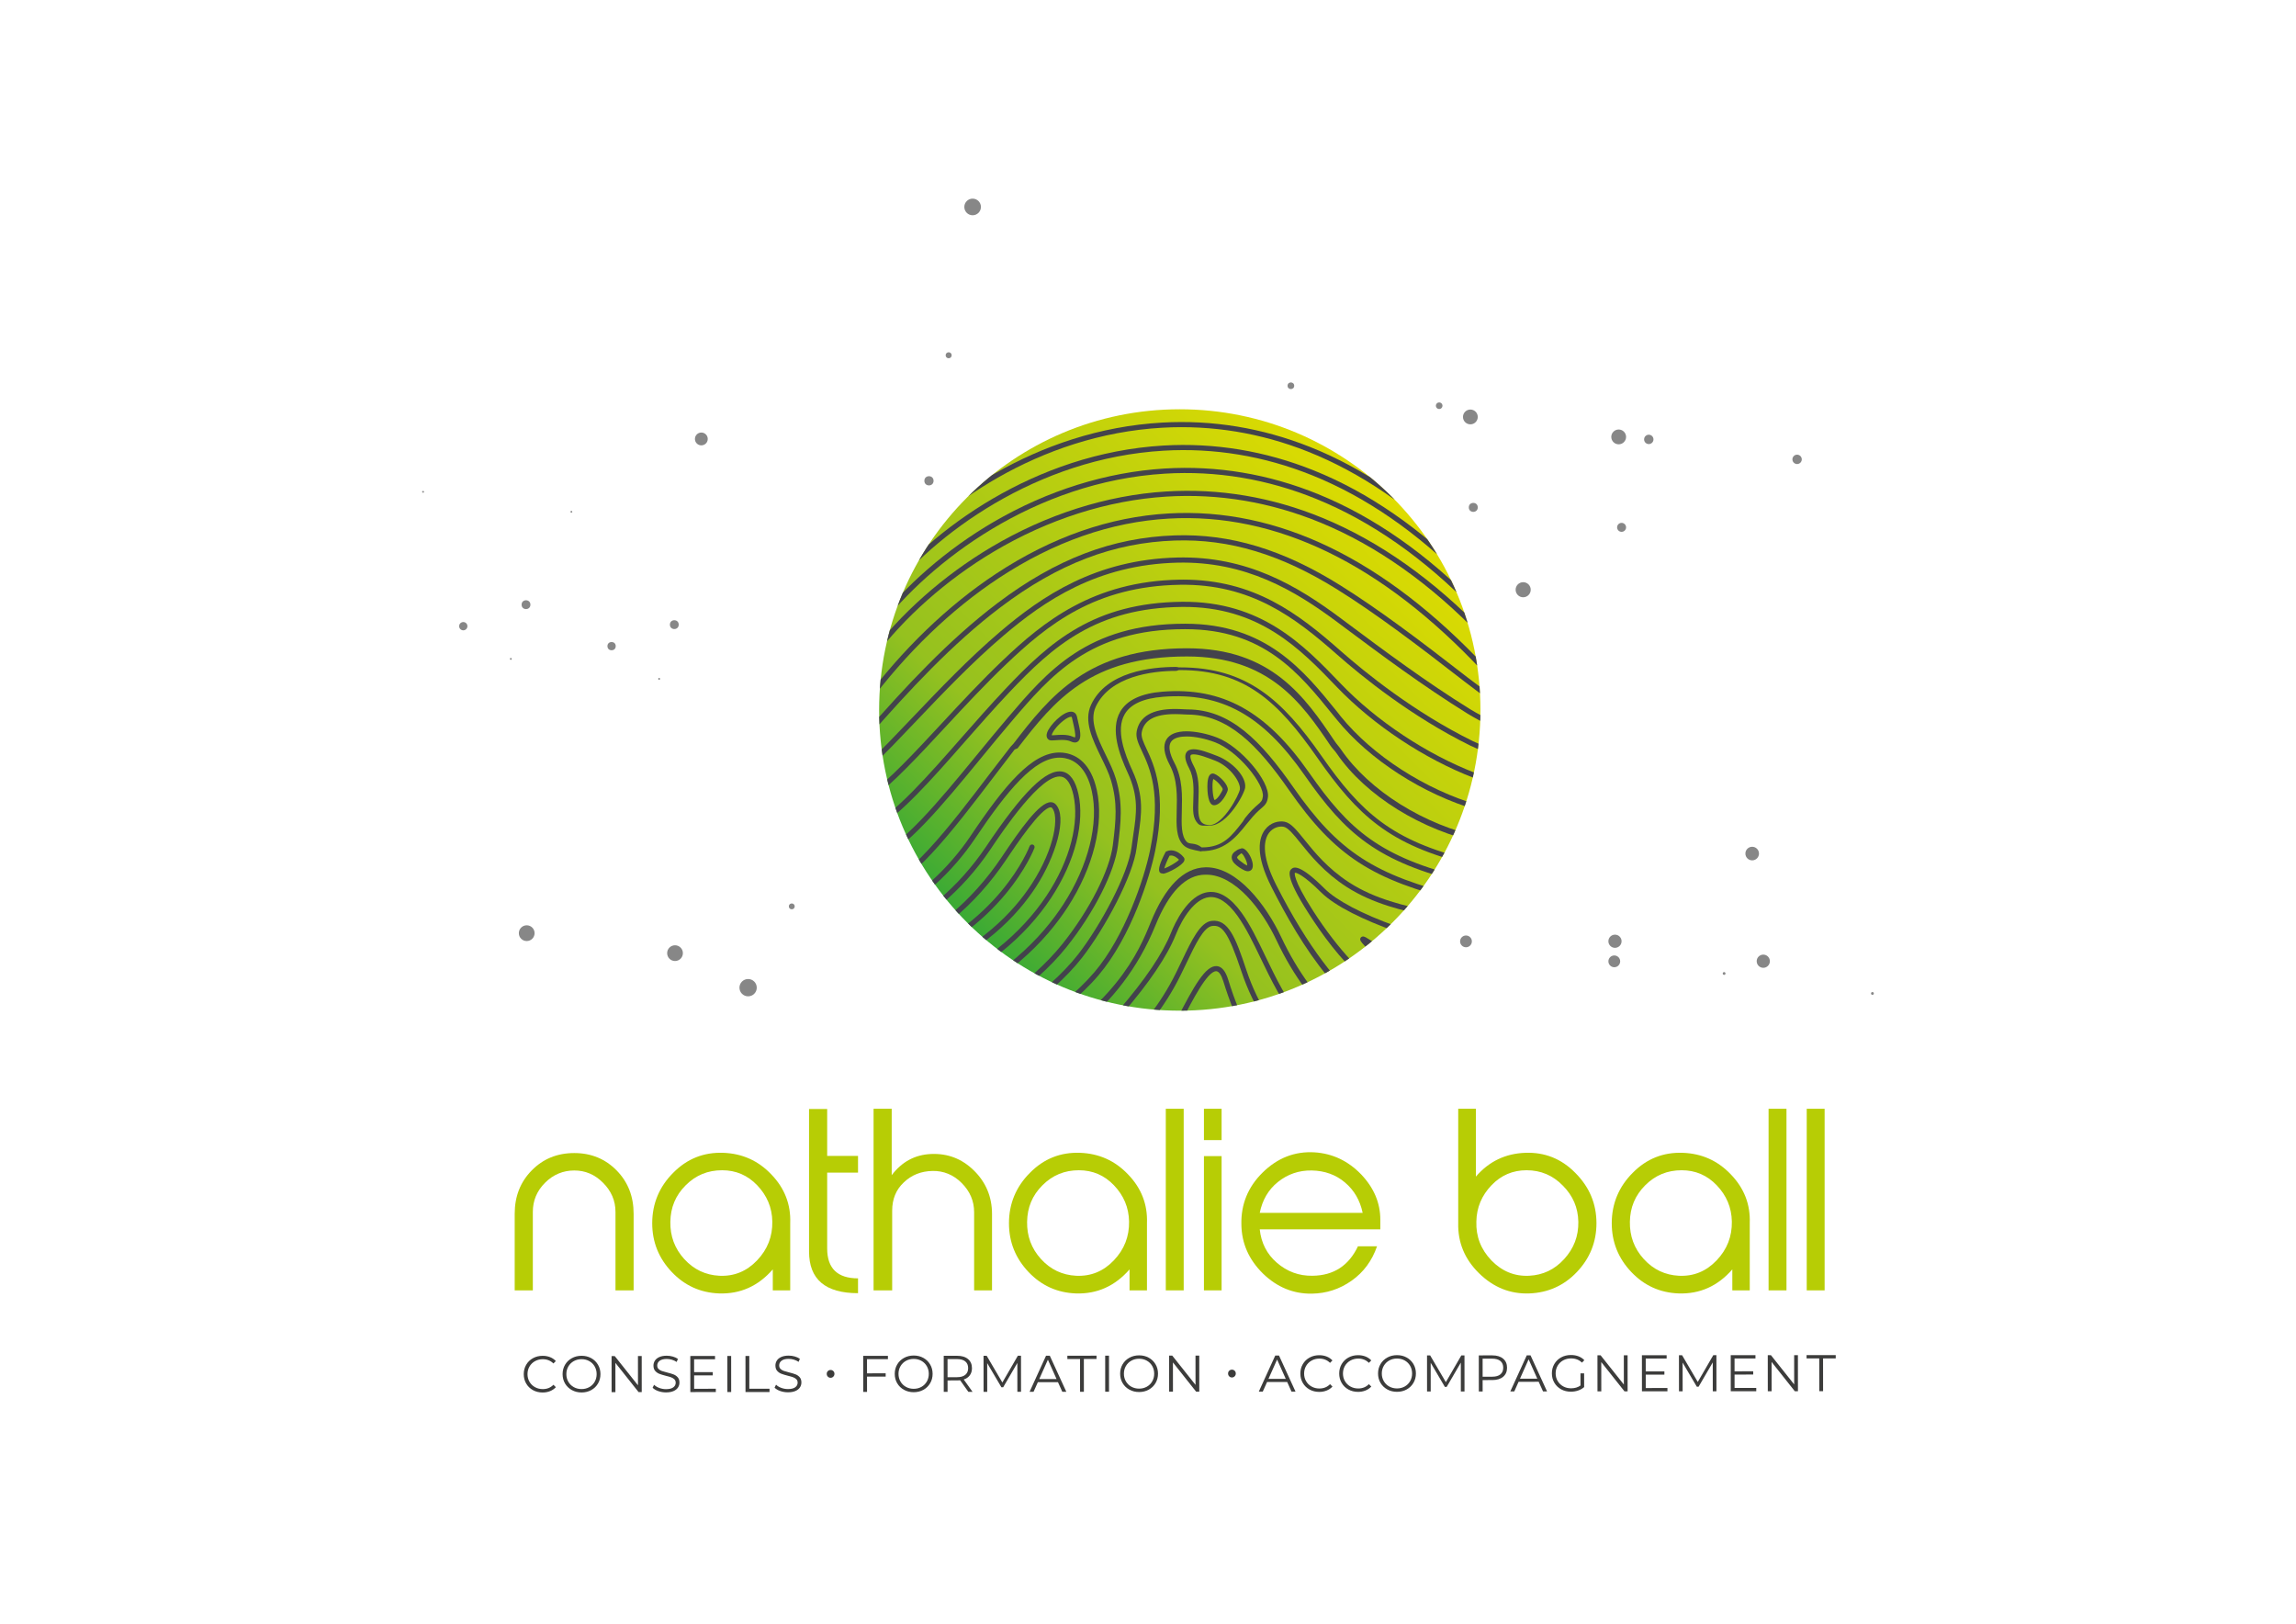 <?xml version="1.0" encoding="utf-8"?>
<!-- Generator: Adobe Illustrator 16.0.0, SVG Export Plug-In . SVG Version: 6.00 Build 0)  -->
<!DOCTYPE svg PUBLIC "-//W3C//DTD SVG 1.1//EN" "http://www.w3.org/Graphics/SVG/1.1/DTD/svg11.dtd">
<svg version="1.1" id="Calque_1" xmlns="http://www.w3.org/2000/svg" xmlns:xlink="http://www.w3.org/1999/xlink" x="0px" y="0px"
	 width="841.89px" height="595.281px" viewBox="0 0 841.89 595.281" enable-background="new 0 0 841.89 595.281"
	 xml:space="preserve">
<g>
	<g>
		<g>
			<path fill="#B7CD05" d="M232.333,473.068h-6.648v-28.754c0-4.146-1.555-7.686-4.577-10.708c-3.021-3.022-6.476-4.49-10.534-4.49
				s-7.686,1.468-10.707,4.49c-3.022,3.022-4.49,6.563-4.49,10.708v28.754h-6.649v-28.063c0-6.39,2.072-11.657,6.218-15.889
				c4.145-4.231,9.325-6.39,15.629-6.39c6.217,0,11.398,2.158,15.543,6.39s6.217,9.499,6.217,15.889V473.068z"/>
			<path fill="#B7CD05" d="M289.753,473.068h-6.39v-7.686c-5.354,6.131-11.917,9.066-19.688,8.809
				c-6.821-0.26-12.606-2.85-17.355-7.858c-4.75-5.009-7.167-10.966-7.167-17.874c0-7.168,2.59-13.385,7.685-18.479
				c5.095-5.182,11.226-7.6,18.393-7.34c6.908,0.259,12.779,2.85,17.615,7.943c4.836,5.009,7.167,10.967,6.908,17.789v0.345V473.068
				z M245.801,447.94c-0.086,5.181,1.555,9.758,5.095,13.644s7.857,5.871,12.866,6.131c5.439,0.259,10.017-1.641,13.815-5.613
				c3.886-4.059,5.699-8.807,5.613-14.247c-0.087-5.181-1.986-9.585-5.526-13.298c-3.541-3.713-7.858-5.526-12.866-5.526
				c-5.268,0-9.671,1.813-13.385,5.526C247.7,438.269,245.887,442.673,245.801,447.94z"/>
			<path fill="#B7CD05" d="M314.618,474.104c-12.003,0-17.961-5.095-17.961-15.284v-52.241h6.648v17.184h11.313v6.131h-11.313
				v27.805c0,7.34,3.8,10.966,11.313,10.966V474.104z"/>
			<path fill="#B7CD05" d="M363.75,473.068h-6.563V444.4c0-4.145-1.555-7.686-4.577-10.707c-3.021-3.022-6.648-4.49-10.707-4.404
				c-4.145,0.086-7.686,1.469-10.534,4.231c-2.85,2.677-4.231,6.13-4.231,10.362v29.186h-6.821v-66.576h6.648v24.352
				c3.713-4.922,8.549-7.513,14.421-7.771c6.13-0.26,11.312,1.727,15.715,6.044c4.404,4.317,6.649,9.671,6.649,15.976V473.068z"/>
			<path fill="#B7CD05" d="M420.565,473.068h-6.39v-7.686c-5.354,6.131-11.917,9.066-19.688,8.809
				c-6.821-0.26-12.606-2.85-17.355-7.858c-4.75-5.009-7.167-10.966-7.167-17.874c0-7.168,2.59-13.385,7.685-18.479
				c5.095-5.182,11.226-7.6,18.393-7.34c6.908,0.259,12.779,2.85,17.615,7.943c4.836,5.009,7.167,10.967,6.908,17.789v0.345V473.068
				z M376.613,447.94c-0.086,5.181,1.555,9.758,5.095,13.644s7.857,5.871,12.866,6.131c5.439,0.259,10.017-1.641,13.815-5.613
				c3.886-4.059,5.699-8.807,5.613-14.247c-0.087-5.181-1.986-9.585-5.526-13.298c-3.541-3.713-7.858-5.526-12.866-5.526
				c-5.268,0-9.671,1.813-13.385,5.526C378.513,438.269,376.699,442.673,376.613,447.94z"/>
			<path fill="#B7CD05" d="M434.032,473.068h-6.563v-66.576h6.563V473.068z"/>
			<path fill="#B7CD05" d="M447.934,417.977h-6.477v-11.485h6.477V417.977z M447.934,473.068h-6.477v-49.219h6.477V473.068z"/>
			<path fill="#B7CD05" d="M504.923,456.92c-1.813,5.268-4.922,9.499-9.326,12.606c-4.403,3.109-9.239,4.664-14.593,4.75
				c-6.735,0.086-12.693-2.332-17.874-7.34c-5.182-5.095-7.858-11.053-7.944-18.047c-0.173-7.34,2.418-13.729,7.771-18.997
				c5.44-5.354,11.743-7.858,19.083-7.426c6.563,0.432,12.262,3.108,17.098,8.116c4.663,4.922,6.994,10.449,6.994,16.58v3.539
				h-44.211c0.518,4.923,2.591,9.067,6.304,12.262c3.713,3.195,8.03,4.836,13.038,4.75c7.771-0.086,13.298-3.713,16.666-10.794
				H504.923z M499.655,444.659c-0.949-4.576-3.108-8.29-6.476-11.139c-3.368-2.85-7.427-4.317-12.176-4.404
				c-4.749-0.086-8.894,1.382-12.435,4.231c-3.54,2.85-5.698,6.648-6.648,11.312H499.655z"/>
			<path fill="#B7CD05" d="M534.695,448.027v-41.535h6.477v24.869c4.835-5.612,10.88-8.462,18.133-8.721
				c7.081-0.26,13.212,2.158,18.307,7.34c5.181,5.181,7.771,11.311,7.771,18.479c0,6.908-2.418,12.865-7.167,17.874
				s-10.621,7.599-17.442,7.858c-7.081,0.258-13.212-2.246-18.479-7.427c-5.267-5.181-7.771-11.312-7.599-18.392V448.027z
				 M573.553,461.583c3.54-3.886,5.268-8.376,5.181-13.644c-0.086-5.181-1.985-9.585-5.699-13.298
				c-3.626-3.713-8.03-5.612-13.297-5.612c-5.009,0-9.326,1.813-12.866,5.526c-3.541,3.713-5.44,8.117-5.526,13.298
				c-0.173,5.44,1.641,10.188,5.526,14.247c3.886,3.973,8.462,5.872,13.815,5.613C565.781,467.455,570.013,465.469,573.553,461.583z
				"/>
			<path fill="#B7CD05" d="M641.593,473.068h-6.39v-7.686c-5.354,6.131-11.917,9.066-19.688,8.809
				c-6.821-0.26-12.606-2.85-17.355-7.858c-4.75-5.009-7.167-10.966-7.167-17.874c0-7.168,2.59-13.385,7.685-18.479
				c5.095-5.182,11.226-7.6,18.393-7.34c6.908,0.259,12.779,2.85,17.615,7.943c4.836,5.009,7.167,10.967,6.908,17.789v0.345V473.068
				z M597.641,447.94c-0.086,5.181,1.555,9.758,5.095,13.644s7.857,5.871,12.866,6.131c5.439,0.259,10.017-1.641,13.815-5.613
				c3.886-4.059,5.699-8.807,5.613-14.247c-0.087-5.181-1.986-9.585-5.526-13.298c-3.541-3.713-7.858-5.526-12.866-5.526
				c-5.268,0-9.671,1.813-13.385,5.526C599.54,438.269,597.727,442.673,597.641,447.94z"/>
			<path fill="#B7CD05" d="M655.06,473.068h-6.563v-66.576h6.563V473.068z"/>
			<path fill="#B7CD05" d="M669.047,473.068h-6.563v-66.576h6.563V473.068z"/>
		</g>
	</g>
	<g>
		<g>
			<path fill="#3C3C3B" d="M195.423,509.645c-1.052-0.579-1.878-1.38-2.477-2.406c-0.6-1.026-0.898-2.175-0.899-3.447
				c-0.002-1.272,0.297-2.421,0.895-3.448c0.597-1.027,1.424-1.83,2.482-2.41c1.057-0.58,2.24-0.871,3.55-0.873
				c0.982,0,1.89,0.163,2.722,0.49c0.831,0.326,1.536,0.805,2.117,1.434l-0.889,0.889c-1.032-1.045-2.337-1.566-3.911-1.564
				c-1.046,0-1.996,0.24-2.852,0.72c-0.856,0.479-1.526,1.134-2.011,1.966s-0.726,1.764-0.725,2.797
				c0,1.033,0.243,1.965,0.729,2.795c0.484,0.831,1.156,1.486,2.013,1.963c0.857,0.479,1.808,0.717,2.854,0.717
				c1.587-0.002,2.89-0.532,3.909-1.59l0.889,0.887c-0.579,0.63-1.287,1.112-2.125,1.447c-0.836,0.334-1.746,0.502-2.729,0.502
				C197.656,510.512,196.476,510.224,195.423,509.645z"/>
			<path fill="#3C3C3B" d="M209.686,509.625c-1.064-0.584-1.896-1.387-2.495-2.406c-0.6-1.02-0.898-2.166-0.899-3.438
				c-0.002-1.272,0.297-2.418,0.895-3.439c0.597-1.021,1.427-1.824,2.491-2.41c1.063-0.587,2.25-0.881,3.561-0.882
				c1.31-0.001,2.49,0.288,3.543,0.866c1.052,0.579,1.881,1.381,2.486,2.407s0.907,2.175,0.909,3.446
				c0.001,1.272-0.301,2.422-0.904,3.449s-1.431,1.83-2.482,2.41c-1.051,0.58-2.231,0.871-3.541,0.871
				C211.938,510.501,210.751,510.208,209.686,509.625z M216.079,508.542c0.844-0.473,1.504-1.128,1.983-1.966
				c0.478-0.838,0.716-1.773,0.716-2.806c-0.001-1.033-0.241-1.968-0.721-2.805c-0.479-0.838-1.142-1.492-1.985-1.963
				c-0.845-0.473-1.789-0.707-2.834-0.707c-1.046,0.001-1.993,0.238-2.843,0.711s-1.517,1.128-2.001,1.966
				c-0.484,0.839-0.726,1.773-0.725,2.806c0,1.033,0.243,1.969,0.729,2.805c0.484,0.838,1.153,1.492,2.003,1.964
				c0.852,0.472,1.799,0.707,2.845,0.706C214.292,509.253,215.236,509.015,216.079,508.542z"/>
			<path fill="#3C3C3B" d="M235.302,497.146l0.011,13.224l-1.152,0.001l-8.51-10.724l0.009,10.73l-1.398,0.001l-0.011-13.224
				l1.152-0.001l8.529,10.723l-0.009-10.729L235.302,497.146z"/>
			<path fill="#3C3C3B" d="M241.385,510.005c-0.9-0.313-1.597-0.729-2.088-1.244l0.547-1.078c0.479,0.479,1.115,0.865,1.909,1.161
				c0.793,0.296,1.612,0.442,2.456,0.442c1.184-0.002,2.071-0.219,2.662-0.654c0.592-0.436,0.889-0.999,0.888-1.691
				c0-0.529-0.162-0.951-0.483-1.266s-0.715-0.557-1.182-0.727c-0.466-0.17-1.114-0.354-1.945-0.556
				c-0.995-0.251-1.789-0.493-2.382-0.726c-0.592-0.232-1.099-0.588-1.521-1.066c-0.423-0.478-0.634-1.126-0.635-1.945
				c-0.001-0.667,0.176-1.275,0.528-1.823c0.352-0.548,0.893-0.985,1.623-1.313c0.729-0.328,1.637-0.493,2.72-0.494
				c0.756,0,1.495,0.104,2.22,0.311s1.352,0.493,1.881,0.857l-0.472,1.115c-0.555-0.364-1.147-0.639-1.776-0.82
				c-0.63-0.182-1.247-0.273-1.852-0.272c-1.159,0.001-2.031,0.226-2.615,0.673c-0.586,0.447-0.879,1.023-0.878,1.729
				c0,0.529,0.162,0.955,0.483,1.275c0.32,0.321,0.724,0.566,1.21,0.736c0.484,0.17,1.136,0.354,1.955,0.555
				c0.97,0.239,1.753,0.475,2.353,0.707c0.599,0.232,1.105,0.585,1.521,1.057c0.417,0.473,0.625,1.111,0.626,1.917
				c0.001,0.668-0.179,1.275-0.538,1.823c-0.357,0.549-0.908,0.983-1.651,1.306c-0.742,0.321-1.655,0.482-2.738,0.483
				C243.228,510.476,242.286,510.32,241.385,510.005z"/>
			<path fill="#3C3C3B" d="M262.477,509.14l0.001,1.209l-9.352,0.007l-0.011-13.224l9.068-0.008l0.001,1.209l-7.67,0.006
				l0.004,4.704l6.839-0.005l0.001,1.189l-6.839,0.006l0.004,4.912L262.477,509.14z"/>
			<path fill="#3C3C3B" d="M266.698,497.122l1.398-0.001l0.011,13.224l-1.398,0.001L266.698,497.122z"/>
			<path fill="#3C3C3B" d="M273.348,497.117l1.398-0.002l0.01,12.016l7.405-0.006l0.001,1.209l-8.804,0.006L273.348,497.117z"/>
			<path fill="#3C3C3B" d="M286.1,509.971c-0.9-0.314-1.597-0.729-2.088-1.245l0.547-1.078c0.479,0.479,1.115,0.866,1.909,1.161
				c0.793,0.296,1.612,0.442,2.456,0.442c1.184-0.001,2.071-0.219,2.662-0.654c0.592-0.436,0.889-0.998,0.888-1.691
				c0-0.529-0.162-0.951-0.483-1.266s-0.715-0.557-1.182-0.727c-0.466-0.17-1.114-0.354-1.945-0.555
				c-0.995-0.252-1.789-0.494-2.382-0.727c-0.592-0.232-1.099-0.588-1.521-1.065c-0.423-0.479-0.634-1.126-0.635-1.945
				c-0.001-0.667,0.176-1.275,0.528-1.823c0.352-0.549,0.893-0.986,1.623-1.314c0.729-0.328,1.637-0.492,2.72-0.494
				c0.756,0,1.495,0.104,2.22,0.311s1.352,0.493,1.881,0.857l-0.472,1.115c-0.555-0.364-1.147-0.638-1.776-0.82
				c-0.63-0.182-1.247-0.272-1.852-0.271c-1.159,0-2.031,0.225-2.615,0.672c-0.586,0.447-0.879,1.024-0.878,1.729
				c0,0.529,0.162,0.954,0.483,1.274c0.32,0.321,0.724,0.566,1.21,0.736c0.484,0.17,1.136,0.355,1.955,0.556
				c0.97,0.238,1.753,0.474,2.353,0.706c0.599,0.232,1.105,0.585,1.521,1.058c0.417,0.472,0.625,1.11,0.626,1.917
				c0.001,0.668-0.179,1.275-0.538,1.822c-0.357,0.549-0.908,0.984-1.651,1.306c-0.742,0.321-1.655,0.483-2.738,0.483
				C287.942,510.442,287.001,510.286,286.1,509.971z"/>
			<path fill="#3C3C3B" d="M303.56,504.706c-0.277-0.276-0.415-0.622-0.416-1.038c0-0.403,0.138-0.74,0.415-1.012
				c0.276-0.271,0.61-0.406,1-0.406c0.391,0,0.725,0.135,1.003,0.405c0.276,0.271,0.415,0.606,0.415,1.01
				c0.001,0.403-0.138,0.747-0.414,1.03s-0.61,0.426-1.001,0.426C304.172,505.121,303.838,504.983,303.56,504.706z"/>
			<path fill="#3C3C3B" d="M317.912,498.291l0.004,5.195l6.839-0.006l0.001,1.209l-6.839,0.006l0.005,5.61l-1.398,0.001
				l-0.011-13.224l9.068-0.007l0.001,1.209L317.912,498.291z"/>
			<path fill="#3C3C3B" d="M331.476,509.529c-1.064-0.584-1.896-1.387-2.495-2.406c-0.6-1.02-0.898-2.165-0.899-3.438
				c-0.002-1.271,0.297-2.418,0.895-3.439c0.597-1.02,1.427-1.823,2.491-2.41c1.063-0.586,2.25-0.88,3.561-0.881
				c1.31-0.001,2.49,0.288,3.543,0.866c1.052,0.579,1.881,1.381,2.486,2.407c0.605,1.025,0.907,2.175,0.909,3.447
				c0.001,1.271-0.301,2.421-0.904,3.447c-0.604,1.027-1.431,1.83-2.482,2.41c-1.051,0.581-2.231,0.871-3.541,0.873
				C333.728,510.406,332.541,510.115,331.476,509.529z M337.869,508.448c0.844-0.473,1.504-1.128,1.983-1.966
				c0.478-0.838,0.716-1.773,0.716-2.807c-0.001-1.032-0.241-1.967-0.721-2.805c-0.479-0.837-1.142-1.491-1.985-1.963
				c-0.845-0.472-1.789-0.707-2.834-0.706c-1.046,0.001-1.993,0.237-2.843,0.71c-0.85,0.474-1.517,1.129-2.001,1.967
				s-0.726,1.773-0.725,2.807c0,1.032,0.243,1.967,0.729,2.805c0.484,0.837,1.153,1.491,2.003,1.963
				c0.852,0.471,1.799,0.707,2.845,0.706C336.082,509.158,337.026,508.921,337.869,508.448z"/>
			<path fill="#3C3C3B" d="M355.081,510.277l-3.026-4.248c-0.34,0.037-0.693,0.057-1.058,0.057l-3.552,0.003l0.004,4.194h-1.398
				l-0.011-13.223l4.95-0.004c1.688-0.002,3.011,0.4,3.968,1.205c0.958,0.806,1.438,1.914,1.438,3.324
				c0.001,1.033-0.261,1.905-0.782,2.617s-1.268,1.226-2.237,1.541l3.234,4.531L355.081,510.277z M353.962,504.025
				c0.691-0.58,1.038-1.393,1.037-2.438c-0.001-1.07-0.349-1.892-1.041-2.464c-0.694-0.572-1.695-0.859-3.005-0.857l-3.514,0.002
				l0.005,6.631l3.514-0.002C352.268,504.894,353.269,504.605,353.962,504.025z"/>
			<path fill="#3C3C3B" d="M374.377,497.038l0.011,13.224l-1.342,0.001l-0.009-10.579l-5.188,8.902h-0.661l-5.202-8.837
				l0.009,10.522l-1.342,0.001l-0.011-13.224l1.152-0.001l5.751,9.8l5.679-9.809L374.377,497.038z"/>
			<path fill="#3C3C3B" d="M387.93,506.718l-7.368,0.006l-1.584,3.533l-1.454,0.002l6.034-13.229l1.379-0.002l6.056,13.219
				l-1.473,0.002L387.93,506.718z M387.418,505.585l-3.18-7.102l-3.168,7.105L387.418,505.585z"/>
			<path fill="#3C3C3B" d="M396.027,498.23l-4.647,0.004l-0.001-1.209l10.692-0.009l0.001,1.209l-4.646,0.003l0.01,12.016h-1.398
				L396.027,498.23z"/>
			<path fill="#3C3C3B" d="M405.244,497.013l1.398-0.001l0.011,13.224l-1.398,0.002L405.244,497.013z"/>
			<path fill="#3C3C3B" d="M414.124,509.464c-1.064-0.584-1.896-1.387-2.495-2.406c-0.6-1.02-0.898-2.165-0.899-3.438
				c-0.002-1.271,0.297-2.418,0.895-3.439c0.597-1.02,1.427-1.823,2.491-2.41c1.063-0.586,2.25-0.88,3.561-0.881
				c1.31-0.001,2.49,0.288,3.543,0.866c1.052,0.579,1.881,1.381,2.486,2.407c0.605,1.025,0.907,2.175,0.909,3.447
				c0.001,1.271-0.301,2.421-0.904,3.447c-0.604,1.027-1.431,1.83-2.482,2.41c-1.051,0.581-2.231,0.871-3.541,0.873
				C416.376,510.341,415.189,510.05,414.124,509.464z M420.518,508.383c0.844-0.473,1.504-1.128,1.983-1.966
				c0.478-0.838,0.716-1.773,0.716-2.807c-0.001-1.032-0.241-1.967-0.721-2.805c-0.479-0.837-1.142-1.491-1.985-1.963
				c-0.845-0.472-1.789-0.707-2.834-0.706c-1.046,0.001-1.993,0.237-2.843,0.71c-0.85,0.474-1.517,1.129-2.001,1.967
				s-0.726,1.773-0.725,2.807c0,1.032,0.243,1.967,0.729,2.805c0.484,0.837,1.153,1.491,2.003,1.963
				c0.852,0.471,1.799,0.707,2.845,0.706C418.73,509.093,419.675,508.857,420.518,508.383z"/>
			<path fill="#3C3C3B" d="M439.74,496.987l0.011,13.224h-1.152l-8.51-10.723l0.009,10.73h-1.398l-0.011-13.223l1.152-0.002
				l8.529,10.725l-0.009-10.73L439.74,496.987z"/>
			<path fill="#3C3C3B" d="M450.721,504.591c-0.277-0.277-0.415-0.623-0.416-1.039c0-0.402,0.138-0.74,0.415-1.011
				c0.276-0.271,0.61-0.407,1-0.407c0.391,0,0.725,0.135,1.003,0.406c0.276,0.27,0.415,0.606,0.415,1.01
				c0.001,0.402-0.138,0.746-0.414,1.029s-0.61,0.426-1.001,0.426C451.333,505.005,450.999,504.869,450.721,504.591z"/>
			<path fill="#3C3C3B" d="M471.976,506.652l-7.368,0.006l-1.584,3.534l-1.454,0.001l6.034-13.229h1.379l6.056,13.219h-1.473
				L471.976,506.652z M471.464,505.519l-3.18-7.1l-3.168,7.105L471.464,505.519z"/>
			<path fill="#3C3C3B" d="M480.186,509.423c-1.052-0.578-1.878-1.381-2.477-2.406c-0.6-1.026-0.898-2.176-0.899-3.447
				c-0.002-1.272,0.297-2.422,0.895-3.449c0.597-1.026,1.424-1.83,2.482-2.41c1.057-0.58,2.24-0.871,3.55-0.872
				c0.982-0.001,1.89,0.163,2.722,0.489c0.831,0.327,1.536,0.805,2.117,1.435l-0.889,0.888c-1.032-1.044-2.337-1.565-3.911-1.564
				c-1.046,0.001-1.996,0.24-2.852,0.721c-0.856,0.479-1.526,1.134-2.011,1.966c-0.484,0.831-0.726,1.764-0.725,2.796
				c0,1.033,0.243,1.965,0.729,2.796c0.484,0.831,1.156,1.485,2.013,1.963c0.857,0.478,1.808,0.717,2.854,0.716
				c1.587-0.001,2.89-0.531,3.909-1.59l0.889,0.887c-0.579,0.631-1.287,1.113-2.125,1.447c-0.836,0.334-1.746,0.502-2.729,0.502
				C482.419,510.291,481.238,510.001,480.186,509.423z"/>
			<path fill="#3C3C3B" d="M494.43,509.412c-1.052-0.578-1.878-1.381-2.477-2.406c-0.6-1.025-0.898-2.175-0.899-3.447
				c-0.002-1.271,0.297-2.422,0.895-3.448c0.597-1.026,1.424-1.83,2.482-2.411c1.057-0.58,2.24-0.87,3.55-0.871
				c0.982-0.001,1.89,0.162,2.722,0.488c0.831,0.328,1.536,0.806,2.117,1.436l-0.889,0.888c-1.032-1.044-2.337-1.565-3.911-1.565
				c-1.046,0.002-1.996,0.242-2.852,0.721c-0.856,0.479-1.526,1.135-2.011,1.967c-0.484,0.831-0.726,1.764-0.725,2.796
				c0,1.032,0.243,1.964,0.729,2.796c0.484,0.83,1.156,1.484,2.013,1.963c0.857,0.479,1.808,0.717,2.854,0.715
				c1.587,0,2.89-0.531,3.909-1.59l0.889,0.888c-0.579,0.63-1.287,1.112-2.125,1.446c-0.836,0.335-1.746,0.502-2.729,0.504
				C496.663,510.279,495.482,509.99,494.43,509.412z"/>
			<path fill="#3C3C3B" d="M508.692,509.391c-1.064-0.585-1.896-1.388-2.495-2.407c-0.6-1.02-0.898-2.164-0.899-3.437
				c-0.002-1.272,0.297-2.419,0.895-3.439c0.597-1.021,1.427-1.823,2.491-2.411c1.063-0.586,2.25-0.879,3.561-0.881
				c1.31,0,2.49,0.289,3.543,0.867c1.052,0.578,1.881,1.381,2.486,2.406s0.907,2.176,0.909,3.447
				c0.001,1.271-0.301,2.422-0.904,3.448s-1.431,1.83-2.482,2.41c-1.051,0.581-2.231,0.871-3.541,0.872
				C510.944,510.268,509.758,509.976,508.692,509.391z M515.086,508.31c0.844-0.473,1.504-1.129,1.983-1.967
				c0.478-0.838,0.716-1.773,0.716-2.806c-0.001-1.032-0.241-1.968-0.721-2.806c-0.479-0.836-1.142-1.49-1.985-1.963
				c-0.845-0.471-1.789-0.707-2.834-0.705c-1.046,0-1.993,0.236-2.843,0.71s-1.517,1.128-2.001,1.966s-0.726,1.773-0.725,2.807
				c0,1.033,0.243,1.967,0.729,2.805c0.484,0.838,1.153,1.492,2.003,1.963c0.852,0.472,1.799,0.707,2.845,0.707
				C513.299,509.019,514.243,508.783,515.086,508.31z"/>
			<path fill="#3C3C3B" d="M536.991,496.911l0.011,13.224l-1.342,0.001l-0.009-10.579l-5.188,8.902h-0.661l-5.202-8.837
				l0.009,10.522l-1.342,0.001l-0.011-13.224l1.152-0.001l5.751,9.8l5.679-9.809L536.991,496.911z"/>
			<path fill="#3C3C3B" d="M551.16,498.109c0.958,0.805,1.438,1.913,1.438,3.323c0.001,1.411-0.477,2.517-1.434,3.317
				c-0.956,0.8-2.278,1.201-3.966,1.202l-3.552,0.003l0.004,4.175l-1.398,0.001l-0.011-13.224l4.95-0.004
				C548.88,496.902,550.203,497.303,551.16,498.109z M550.164,503.862c0.691-0.573,1.038-1.384,1.037-2.429
				c-0.001-1.07-0.349-1.892-1.041-2.465c-0.694-0.572-1.695-0.857-3.005-0.856l-3.514,0.003l0.005,6.611l3.514-0.002
				C548.47,504.722,549.471,504.435,550.164,503.862z"/>
			<path fill="#3C3C3B" d="M564.202,506.581l-7.368,0.005l-1.584,3.535h-1.454l6.034-13.228l1.379-0.001l6.056,13.219l-1.473,0.001
				L564.202,506.581z M563.69,505.448l-3.18-7.101l-3.168,7.105L563.69,505.448z"/>
			<path fill="#3C3C3B" d="M579.521,503.49l1.342-0.002l0.004,5.045c-0.617,0.541-1.348,0.957-2.19,1.248
				c-0.844,0.291-1.732,0.436-2.664,0.437c-1.322,0.001-2.513-0.288-3.571-0.866c-1.058-0.578-1.891-1.381-2.496-2.406
				s-0.907-2.176-0.908-3.447c-0.002-1.271,0.3-2.422,0.903-3.448s1.435-1.831,2.492-2.411c1.057-0.58,2.253-0.871,3.588-0.871
				c1.008-0.002,1.934,0.158,2.778,0.479c0.844,0.321,1.556,0.797,2.136,1.426l-0.869,0.888c-1.045-1.031-2.375-1.547-3.987-1.546
				c-1.07,0.001-2.037,0.238-2.898,0.711c-0.862,0.473-1.539,1.129-2.029,1.967s-0.735,1.773-0.734,2.806
				c0,1.032,0.247,1.964,0.739,2.796c0.49,0.83,1.165,1.484,2.021,1.962c0.857,0.479,1.821,0.717,2.892,0.716
				c1.36,0,2.513-0.342,3.456-1.023L579.521,503.49z"/>
			<path fill="#3C3C3B" d="M596.8,496.865l0.011,13.223l-1.152,0.001l-8.51-10.724l0.009,10.73l-1.398,0.001l-0.011-13.224
				l1.152-0.001l8.529,10.724l-0.009-10.73H596.8z"/>
			<path fill="#3C3C3B" d="M611.412,508.867l0.001,1.209l-9.352,0.008l-0.011-13.224l9.068-0.007l0.001,1.209l-7.67,0.006
				l0.004,4.703l6.839-0.005l0.001,1.19l-6.839,0.006l0.004,4.911L611.412,508.867z"/>
			<path fill="#3C3C3B" d="M629.368,496.839l0.011,13.223l-1.342,0.002l-0.009-10.58l-5.188,8.902h-0.661l-5.202-8.837l0.009,10.522
				l-1.342,0.002l-0.011-13.225h1.152l5.751,9.799l5.679-9.809H629.368z"/>
			<path fill="#3C3C3B" d="M643.98,508.841l0.001,1.209l-9.352,0.008l-0.011-13.224l9.068-0.007l0.001,1.209l-7.67,0.006
				l0.004,4.703l6.839-0.005l0.001,1.19l-6.839,0.006l0.004,4.911L643.98,508.841z"/>
			<path fill="#3C3C3B" d="M659.254,496.816l0.011,13.223l-1.152,0.002l-8.51-10.725l0.009,10.73l-1.398,0.002l-0.011-13.225h1.152
				l8.529,10.723l-0.009-10.73H659.254z"/>
			<path fill="#3C3C3B" d="M667.075,498.018l-4.647,0.004l-0.001-1.209l10.692-0.009l0.001,1.209l-4.646,0.004l0.01,12.015
				l-1.398,0.001L667.075,498.018z"/>
		</g>
	</g>
	<linearGradient id="SVGID_1_" gradientUnits="userSpaceOnUse" x1="510.554" y1="182.336" x2="354.646" y2="338.244">
		<stop  offset="0" style="stop-color:#DEDC00"/>
		<stop  offset="0.737" style="stop-color:#95C11F"/>
		<stop  offset="1" style="stop-color:#3AAA35"/>
	</linearGradient>
	<circle fill="url(#SVGID_1_)" cx="432.599" cy="260.289" r="110.243"/>
	<g>
		<defs>
			<circle id="SVGID_2_" cx="432.599" cy="260.289" r="110.243"/>
		</defs>
		<clipPath id="SVGID_3_">
			<use xlink:href="#SVGID_2_"  overflow="visible"/>
		</clipPath>
		<g clip-path="url(#SVGID_3_)">
			<path fill="none" d="M444.891,285.585c-0.566,1.43-0.287,6.582,0.455,7.724c1.15-0.313,2.846-3.189,3.002-3.963
				C448.32,288.738,446.475,286.412,444.891,285.585z"/>
			<path fill="none" d="M389.374,269.392c1.7,0,3.035,0.24,4.083,0.737c0.533,0.251,0.692,0.201,0.692,0.201
				c0.461-0.558-0.354-4.013-0.704-5.49c-0.143-0.606-0.276-1.17-0.371-1.653c-0.084-0.405-0.195-0.405-0.36-0.405
				c-1.31,0-4.292,2.334-6.021,4.711c-0.818,1.12-1.025,1.798-1.047,2.078c0.285,0.005,0.773-0.028,1.318-0.064
				C387.648,269.454,388.5,269.392,389.374,269.392z"/>
			<path fill="none" d="M445.578,278.875l-0.126-0.05c-2.616-1.014-5.864-2.273-7.791-2.273c-0.329,0-0.904,0.045-1.069,0.318
				c-0.12,0.204-0.394,1.075,1.137,3.957c2.021,3.803,1.856,8.414,1.712,12.479c-0.123,3.451-0.235,6.716,1.17,8.179
				c0.64,0.665,1.563,0.991,2.943,1c5.013-0.022,10.849-11.203,11.089-13.113C454.972,286.739,451.054,280.989,445.578,278.875z
				 M450.211,289.598c-0.104,0.846-2.329,5.621-5.063,5.621c-2.257,0-2.433-5.228-2.433-6.83c0-0.813,0.048-1.98,0.282-2.929
				c0.374-1.556,1.137-1.882,1.709-1.882c0.176,0,0.352,0.034,0.527,0.101C447.388,284.507,450.432,287.828,450.211,289.598z"/>
			<path fill="none" d="M432.316,315.199c-0.598-0.642-1.771-1.558-2.924-1.558c-0.189,0-0.377,0.028-0.55,0.075
				c-0.93,1.82-1.698,3.711-1.924,4.691C428.589,317.822,431.56,316.068,432.316,315.199z"/>
			<path fill="none" d="M400.334,290.011c-1.957-8.799-6.45-11.416-9.877-12.061c-0.65-0.125-1.32-0.184-1.984-0.184
				c-9.174,0-19.064,11.938-31.095,29.868c-7.634,11.377-20.837,24.487-33.118,28.126c-1.525,0.455-2.784,1.472-3.544,2.87
				c-0.759,1.399-0.927,3.011-0.475,4.535c0.743,2.514,3.091,4.268,5.708,4.268c0.572,0,1.142-0.081,1.695-0.246
				c13.507-4.002,28.692-16.615,39.63-32.914l0.156-0.235c6.77-10.089,13.726-19.941,17.847-19.941c0.676,0,1.279,0.251,1.754,0.723
				c4.535,4.535-0.02,19.299-7.118,30.242c-6.615,10.198-19.472,24.277-43.149,33.432c-1.482,0.572-2.658,1.692-3.3,3.145
				c-0.643,1.457-0.682,3.077-0.106,4.561c0.88,2.277,3.113,3.811,5.557,3.811c0.732,0,1.455-0.137,2.147-0.401
				c26.654-10.302,41.275-26.386,48.849-38.064C399.075,317.414,402.974,301.885,400.334,290.011z M339.252,364.927
				c-0.111,0.045-0.229,0.064-0.34,0.064c-0.377,0-0.732-0.229-0.877-0.604c-0.185-0.482,0.053-1.027,0.539-1.215
				c42.632-16.48,59.348-52.21,55.025-71.668c-0.916-4.116-2.402-6.397-4.418-6.777c-7.222-1.346-21.41,19.799-26.076,26.749
				c-10.159,15.141-24.641,27.271-36.886,30.898c-0.497,0.147-1.024-0.137-1.17-0.637c-0.146-0.494,0.137-1.019,0.637-1.167
				c11.852-3.51,25.928-15.345,35.858-30.143c13.521-20.152,22.158-28.645,27.985-27.55c2.826,0.534,4.812,3.298,5.906,8.221
				C399.907,311.217,382.871,348.067,339.252,364.927z"/>
			<path fill="none" d="M463.059,292.042c0.276-2.181-1.813-6.274-5.314-10.413c-3.764-4.445-8.307-7.989-12.144-9.469
				c-3.519-1.36-7.456-2.175-10.525-2.175c-2.061,0-4.735,0.363-5.777,2.094c-0.93,1.547-0.478,4.139,1.307,7.495
				c3.072,5.786,2.896,12.142,2.739,17.754c-0.134,4.753-0.245,9.184,1.79,11.279c1.123,1.16,2.924,0.063,5.501,2.063h0.07
				c7.875,0,10.877-4.172,15.029-9.491l0.729-1.092c2.089-2.661,3.6-4.05,4.697-5C462.441,293.984,462.871,293.547,463.059,292.042z
				 M456.566,288.756c-0.296,2.371-6.568,13.914-12.912,13.914h-0.015c-1.935,0-3.367,0.329-4.387-0.73
				c-1.958-2.036-1.835-5.092-1.692-9.125c0.137-3.831,0.291-7.959-1.494-11.315c-1.466-2.762-1.812-4.5-1.086-5.7
				c0.488-0.818,1.394-1.18,2.681-1.18c2.282,0,5.577,1.298,8.483,2.421l0.14-0.436
				C451.881,278.765,457.068,284.729,456.566,288.756z"/>
			<path fill="none" d="M538.701,317.082c-29.315-7.132-40.871-18.097-55.696-39.325c-14.395-20.623-26.662-32.087-50.205-32.087
				h-0.52c-0.279,0-0.623,0.281-1.024,0.281c-8.761,0-24.23,1.813-29.469,13c-2.416,5.152,0.681,11.598,3.674,17.758
				c1.416,2.91,2.877,5.952,3.712,8.775c2.681,9.067,1.79,16.231,0.757,24.505c-1.204,9.623-8.76,24.555-18.805,37.141
				c-12.373,15.5-32.356,27.593-41.194,31.818c-2.963,1.415-4.22,4.984-2.804,7.95c0.983,2.058,3.094,3.389,5.379,3.389
				c0.891,0,1.753-0.198,2.563-0.587c10.464-5,33.602-18.412,46.297-33.366c10.912-12.851,18.176-33.903,20.398-44.919
				c4.158-20.617-0.179-29.894-3.049-36.035c-1.302-2.784-2.329-4.981-1.919-7.238c0.991-5.454,5.72-8.221,14.046-8.221
				c1.302,0,2.48,0.067,3.338,0.115c0.516,0.028,0.935,0.05,1.22,0.05c15.693,0,26.886,11.43,38.865,28.589
				c16.504,23.635,29.745,32.23,61.621,39.982c0.467,0.115,0.944,0.171,1.413,0.171c2.754,0,5.133-1.871,5.783-4.552
				c0.377-1.545,0.131-3.145-0.698-4.504C541.555,318.411,540.248,317.456,538.701,317.082z M538.207,323.093
				c-0.123,0.503-0.632,0.813-1.137,0.69c-32.23-7.841-43.688-18.07-58.661-39.516c-15.442-22.119-30.479-30.466-51.912-28.818
				c-7.19,0.553-11.924,2.692-14.074,6.35c-3.396,5.786-0.022,14.61,2.81,20.748c4.328,9.38,3.337,16.023,2.189,23.714
				c-0.221,1.477-0.447,2.998-0.648,4.599c-1.271,10.159-11.538,29.327-19.96,40.178c-11.46,14.767-34.253,29.52-43.909,34.138
				c-0.128,0.064-0.268,0.092-0.402,0.092c-0.352,0-0.689-0.197-0.852-0.535c-0.223-0.469-0.024-1.027,0.444-1.254
				c9.218-4.41,32.103-19.254,43.233-33.591c8.271-10.661,18.346-29.404,19.58-39.262c0.201-1.62,0.43-3.155,0.65-4.642
				c1.15-7.698,2.062-13.777-2.035-22.646c-3.011-6.521-6.565-15.945-2.723-22.493c2.479-4.219,7.71-6.668,15.554-7.271
				c21.904-1.684,37.927,7.171,53.596,29.617c14.686,21.036,25.931,31.069,57.566,38.765
				C538.02,322.078,538.329,322.588,538.207,323.093z"/>
			<path fill="#43424C" d="M325.273,208.1c0.17,0.137,0.38,0.204,0.584,0.204c0.275,0,0.55-0.123,0.736-0.354
				c17.523-21.994,54.144-48.586,99.688-51.15c18.106-1.016,36.003,1.921,53.199,8.732c19.356,7.673,37.924,20.32,55.19,37.595
				c0.365,0.366,0.96,0.366,1.328,0c0.369-0.369,0.369-0.966,0-1.332c-17.447-17.456-36.229-30.245-55.826-38.008
				c-17.45-6.917-35.612-9.896-53.995-8.863c-46.168,2.597-83.29,29.556-101.06,51.854
				C324.799,207.185,324.865,207.776,325.273,208.1z"/>
			<path fill="#43424C" d="M323.19,219.223c0.17,0.134,0.377,0.198,0.577,0.198c0.279,0,0.559-0.125,0.743-0.363
				c17.978-23.122,55.531-51.094,102.19-53.833c18.491-1.086,36.787,1.943,54.366,9.002c19.765,7.939,38.731,21.033,56.371,38.927
				c0.366,0.371,0.964,0.377,1.332,0.008c0.368-0.363,0.374-0.958,0.006-1.329c-17.819-18.079-37.003-31.317-57.009-39.354
				c-17.838-7.163-36.407-10.231-55.176-9.134c-47.284,2.778-85.343,31.125-103.566,54.556
				C322.707,218.313,322.779,218.904,323.19,219.223z"/>
			<path fill="#43424C" d="M321.109,230.345c0.171,0.131,0.372,0.192,0.57,0.192c0.281,0,0.563-0.128,0.748-0.371
				c18.455-24.255,56.955-53.615,104.726-56.52c18.877-1.148,37.559,1.974,55.52,9.282c20.164,8.201,39.524,21.748,57.533,40.256
				c0.366,0.372,0.96,0.38,1.332,0.017c0.374-0.36,0.38-0.958,0.017-1.329c-18.193-18.695-37.768-32.384-58.172-40.689
				c-18.225-7.414-37.186-10.581-56.342-9.416c-21.258,1.293-42.947,8.067-62.721,19.589c-17.064,9.944-32.474,23.322-43.39,37.67
				C320.615,229.443,320.696,230.032,321.109,230.345z"/>
			<path fill="#43424C" d="M319.029,241.47c0.168,0.125,0.366,0.184,0.559,0.184c0.29,0,0.569-0.131,0.757-0.377
				c11.1-14.889,26.737-28.754,44.025-39.03c19.946-11.862,41.823-18.838,63.267-20.181c19.262-1.207,38.32,2.013,56.658,9.569
				c20.562,8.47,40.304,22.46,58.684,41.577c0.357,0.377,0.955,0.388,1.33,0.028c0.374-0.363,0.385-0.955,0.024-1.332
				c-18.559-19.304-38.517-33.442-59.323-42.013c-18.6-7.665-37.94-10.932-57.49-9.707c-21.736,1.36-43.909,8.428-64.109,20.441
				c-17.498,10.402-33.328,24.439-44.573,39.522C318.523,240.571,318.61,241.16,319.029,241.47z"/>
			<path fill="#43424C" d="M318.242,258.211c13.956-18.799,30.586-34.825,48.086-46.341c20.075-13.22,41.01-20.536,62.216-21.748
				c39.44-2.259,78.13,16.52,114.963,55.818c0.357,0.377,0.952,0.396,1.329,0.039c0.38-0.352,0.399-0.949,0.042-1.326
				c-37.229-39.723-76.404-58.703-116.442-56.411c-21.541,1.234-42.787,8.651-63.144,22.055
				c-17.679,11.636-34.473,27.818-48.561,46.788c-0.311,0.419-0.221,1.008,0.192,1.315c0.17,0.125,0.365,0.187,0.562,0.187
				C317.772,258.588,318.058,258.457,318.242,258.211z"/>
			<path fill="#43424C" d="M318.664,269.87c14.576-16.638,30.513-33.884,48.262-47.282c21.072-15.906,41.376-23.666,63.895-24.423
				c19.982-0.656,38.971,5.085,59.744,18.084c13.639,8.534,28.391,19.586,46.344,33.554c0.896,0.701,1.804,1.374,2.7,2.039
				c2.178,1.614,4.239,3.139,5.725,4.728c0.357,0.38,0.952,0.396,1.332,0.045c0.38-0.355,0.399-0.952,0.044-1.332
				c-1.603-1.709-3.73-3.284-5.98-4.954c-0.883-0.653-1.782-1.321-2.667-2.008c-17.997-14.004-32.792-25.087-46.5-33.666
				c-21.105-13.208-40.433-19.047-60.804-18.372c-22.926,0.771-43.567,8.651-64.966,24.805
				c-17.883,13.499-33.9,30.826-48.544,47.542c-0.341,0.391-0.302,0.986,0.086,1.327c0.179,0.159,0.402,0.232,0.623,0.232
				C318.217,270.188,318.479,270.082,318.664,269.87z"/>
			<path fill="#43424C" d="M319.074,281.534c5.277-4.993,10.972-10.975,17.003-17.313c9.567-10.047,20.404-21.435,31.882-31.2
				c15.068-12.823,34.426-26.025,63.752-26.743c25.048-0.583,43.034,10.167,58.753,21.879l2.569,1.918
				c13.442,10.025,28.678,21.387,45.048,31.538c1.31,0.813,2.622,1.527,3.896,2.226c2.142,1.167,4.169,2.273,5.188,3.359
				c0.354,0.379,0.952,0.402,1.332,0.044c0.377-0.357,0.396-0.952,0.039-1.332c-1.224-1.304-3.278-2.427-5.657-3.725
				c-1.252-0.684-2.545-1.388-3.807-2.17c-16.303-10.111-31.502-21.449-44.911-31.448l-2.571-1.918
				c-15.99-11.913-34.301-22.868-59.924-22.25c-29.913,0.729-49.608,14.152-64.925,27.19c-11.552,9.83-22.429,21.256-32.024,31.337
				c-6.015,6.316-11.694,12.284-16.936,17.243c-0.38,0.354-0.396,0.952-0.039,1.329c0.188,0.196,0.436,0.296,0.684,0.296
				C318.658,281.793,318.89,281.707,319.074,281.534z"/>
			<path fill="#43424C" d="M318.898,293.393c0.198,0,0.398-0.062,0.566-0.192c8.229-6.25,17.425-16.152,27.16-26.64
				c7.159-7.71,14.563-15.683,22.364-23.113c15.146-14.417,32.538-28.539,63.615-29.059c26.042-0.413,42.169,11.907,57.765,25.668
				c8.902,7.858,27.087,22.636,48.882,33.351c1.748,0.86,3.546,1.566,5.133,2.187c2.05,0.807,3.984,1.566,4.607,2.231
				c0.357,0.382,0.952,0.399,1.332,0.044c0.377-0.354,0.396-0.949,0.042-1.329c-0.916-0.977-2.849-1.734-5.295-2.697
				c-1.556-0.606-3.309-1.296-4.99-2.123c-21.597-10.623-39.639-25.28-48.469-33.071c-15.621-13.789-31.806-26.149-57.729-26.149
				c-0.436,0-0.874,0.003-1.313,0.009c-31.75,0.528-50.139,15.542-64.877,29.578c-7.847,7.467-15.27,15.462-22.448,23.194
				c-9.679,10.424-18.821,20.271-26.919,26.422c-0.411,0.315-0.492,0.905-0.177,1.318
				C318.331,293.265,318.613,293.393,318.898,293.393z"/>
			<path fill="#43424C" d="M541.097,283.435c-17.866-6.861-36.357-19.114-49.463-32.78c-13.618-14.206-29.069-30.295-58.158-30.033
				c-32.334,0.321-48.488,14.666-64.827,31.965c-5.588,5.917-11.03,12.114-16.297,18.104
				c-12.094,13.767-23.521,26.766-33.456,32.552c-0.45,0.26-0.601,0.838-0.341,1.285c0.173,0.301,0.488,0.469,0.813,0.469
				c0.162,0,0.324-0.041,0.475-0.129c10.204-5.939,21.723-19.049,33.923-32.934c5.255-5.979,10.687-12.161,16.252-18.056
				c16.037-16.978,31.882-31.061,63.476-31.373c28.299-0.276,43.426,15.523,56.785,29.452c13.286,13.856,32.029,26.28,50.144,33.238
				c2.31,0.888,4.7,1.525,6.618,2.039c1.539,0.405,3.449,0.916,3.783,1.223c0.358,0.38,0.95,0.396,1.332,0.044
				c0.375-0.357,0.397-0.952,0.039-1.332c-0.611-0.651-1.945-1.031-4.668-1.757C545.648,284.913,543.314,284.29,541.097,283.435z"/>
			<path fill="#43424C" d="M542.11,295.172c-19.48-5.68-38.81-18.126-50.46-32.49l-1.382-1.764
				c-12.206-15.104-26.028-32.249-55.601-32.249c-0.098,0-0.195,0-0.288,0c-35.595,0-50.429,17.566-64.773,34.382
				c-3.89,4.565-7.761,9.283-11.505,13.84c-13.999,17.053-27.219,33.177-38.623,37.88c-0.48,0.195-0.709,0.754-0.511,1.231
				c0.151,0.366,0.503,0.59,0.871,0.59c0.118,0,0.237-0.012,0.357-0.06c11.841-4.882,25.205-21.161,39.36-38.399
				c3.738-4.552,7.601-9.251,11.482-13.803c14.068-16.495,28.617-33.662,63.347-33.662c0.098,0,0.192,0,0.29,0
				c28.659,0,41.607,15.994,54.127,31.492l1.388,1.684c11.873,14.649,31.568,27.34,51.392,33.124
				c3.156,0.916,6.334,1.414,8.654,1.773c1.045,0.162,2.223,0.35,2.553,0.465c0.359,0.26,0.859,0.234,1.192-0.079
				c0.38-0.354,0.396-0.948,0.044-1.325c-0.394-0.416-0.996-0.523-3.498-0.914C548.254,296.532,545.146,296.057,542.11,295.172z"/>
			<path fill="#43424C" d="M555.168,308.137c-0.064,0-6.247-0.009-12.035-1.226c-20.913-4.404-41.113-17.037-51.465-32.208
				c-0.752-1.095-1.497-1.821-2.254-2.943c-10.865-16.157-23.181-34.09-54.132-34.09c-0.042,0-0.078,0-0.123,0
				c-36.24,0-50.119,17.57-63.534,34.961l-1.055,1.135c-2.424,3.133-4.868,6.261-7.233,9.37
				c-15.696,20.631-30.521,40.071-43.258,43.257c-0.503,0.125-0.81,0.61-0.681,1.116c0.103,0.43,0.488,0.7,0.91,0.7
				c0.072,0,0.15-0.008,0.226-0.027c13.379-3.343,28.399-23.079,44.3-43.981c2.362-3.105,4.806-6.301,7.225-9.432l1.058-0.43
				c13.742-17.813,26.722-33.669,62.04-33.669c0.042,0,0.081,0,0.123,0c29.952,0,41.971,16.933,52.574,32.699
				c0.759,1.128,1.508,1.731,2.253,2.829c10.617,15.548,31.278,28.273,52.638,32.769c5.984,1.263,12.161,1.163,12.424,1.163
				c0.52,0,0.938-0.479,0.938-0.999S555.688,308.137,555.168,308.137z"/>
			<path fill="#43424C" d="M395.437,291.101c-1.095-4.923-3.08-7.688-5.906-8.221c-5.827-1.095-14.465,7.397-27.985,27.55
				c-9.931,14.798-24.007,26.633-35.858,30.143c-0.5,0.148-0.782,0.673-0.637,1.167c0.146,0.5,0.673,0.784,1.17,0.637
				c12.245-3.628,26.727-15.758,36.886-30.898c4.666-6.95,18.854-28.095,26.076-26.749c2.016,0.38,3.502,2.661,4.418,6.777
				c4.322,19.458-12.394,55.188-55.025,71.668c-0.486,0.188-0.724,0.732-0.539,1.215c0.145,0.375,0.5,0.604,0.877,0.604
				c0.111,0,0.229-0.02,0.34-0.064C382.871,348.067,399.907,311.217,395.437,291.101z"/>
			<path fill="#43424C" d="M391.49,332.572c9.434-14.549,13.427-30.611,10.679-42.968c-2.178-9.802-7.383-12.753-11.362-13.502
				c-0.768-0.148-1.553-0.22-2.334-0.22c-10.039,0-19.936,11.748-32.655,30.703c-7.45,11.101-20.26,23.867-32.091,27.372
				c-2.011,0.595-3.664,1.938-4.664,3.775c-0.999,1.84-1.223,3.963-0.625,5.967c0.978,3.307,4.068,5.616,7.512,5.616
				c0.751,0,1.502-0.108,2.23-0.324c13.907-4.122,29.486-17.022,40.656-33.669l0.156-0.236c3.507-5.229,12.82-19.109,16.285-19.109
				c0.179,0,0.302,0.053,0.422,0.173c2.717,2.717,1.229,14.641-7.363,27.888c-6.465,9.966-19.039,23.73-42.25,32.7
				c-1.952,0.756-3.494,2.225-4.343,4.141s-0.896,4.047-0.142,5.998c1.161,3.002,4.099,5.016,7.313,5.016
				c0.967,0,1.916-0.179,2.826-0.531C368.863,360.878,383.764,344.478,391.49,332.572z M341.062,369.608
				c-0.692,0.265-1.415,0.401-2.147,0.401c-2.443,0-4.677-1.533-5.557-3.811c-0.575-1.483-0.536-3.104,0.106-4.561
				c0.642-1.452,1.817-2.572,3.3-3.145c23.678-9.154,36.534-23.233,43.149-33.432c7.099-10.943,11.653-25.707,7.118-30.242
				c-0.475-0.472-1.078-0.723-1.754-0.723c-4.121,0-11.077,9.852-17.847,19.941l-0.156,0.235
				c-10.938,16.299-26.123,28.912-39.63,32.914c-0.554,0.165-1.123,0.246-1.695,0.246c-2.617,0-4.965-1.754-5.708-4.268
				c-0.452-1.524-0.284-3.136,0.475-4.535c0.76-1.398,2.019-2.415,3.544-2.87c12.281-3.639,25.484-16.749,33.118-28.126
				c12.03-17.93,21.921-29.868,31.095-29.868c0.664,0,1.334,0.059,1.984,0.184c3.427,0.645,7.92,3.262,9.877,12.061
				c2.64,11.874-1.259,27.402-10.424,41.532C382.337,343.222,367.716,359.306,341.062,369.608z"/>
			<path fill="#43424C" d="M379.308,310.86c0.179-0.489-0.075-1.027-0.564-1.209c-0.485-0.176-1.027,0.073-1.206,0.562
				c-0.106,0.293-11.162,29.432-49.605,43.336c-0.488,0.179-0.74,0.721-0.564,1.206c0.137,0.383,0.5,0.62,0.883,0.62
				c0.109,0,0.215-0.017,0.324-0.056C367.83,341.119,379.195,311.162,379.308,310.86z"/>
			<path fill="#43424C" d="M537.517,321.955c-31.636-7.696-42.881-17.729-57.566-38.765c-15.669-22.446-31.691-31.301-53.596-29.617
				c-7.844,0.603-13.074,3.052-15.554,7.271c-3.843,6.548-0.288,15.973,2.723,22.493c4.097,8.869,3.186,14.948,2.035,22.646
				c-0.221,1.486-0.449,3.021-0.65,4.642c-1.234,9.857-11.31,28.601-19.58,39.262c-11.131,14.337-34.016,29.181-43.233,33.591
				c-0.469,0.227-0.667,0.785-0.444,1.254c0.162,0.338,0.5,0.535,0.852,0.535c0.135,0,0.274-0.027,0.402-0.092
				c9.656-4.618,32.449-19.371,43.909-34.138c8.422-10.851,18.689-30.019,19.96-40.178c0.201-1.601,0.428-3.122,0.648-4.599
				c1.147-7.691,2.139-14.334-2.189-23.714c-2.832-6.138-6.205-14.962-2.81-20.748c2.15-3.658,6.884-5.797,14.074-6.35
				c21.433-1.647,36.47,6.699,51.912,28.818c14.973,21.446,26.431,31.675,58.661,39.516c0.505,0.122,1.014-0.188,1.137-0.69
				C538.329,322.588,538.02,322.078,537.517,321.955z"/>
			<path fill="#43424C" d="M539.145,315.252c-28.723-6.989-40.055-17.304-54.592-38.133c-14.418-20.647-27.506-32.45-51.787-32.45
				h-0.469c-0.282,0-0.634-0.163-1.041-0.163c-9.207,0-25.496,1.736-31.176,13.864c-2.792,5.968,0.503,12.711,3.689,19.271
				c1.443,2.974,2.809,5.758,3.6,8.433c2.445,8.271,1.856,14.392,0.692,23.707c-1.165,9.311-8.562,23.847-18.411,36.189
				c-12.158,15.232-31.828,27.124-40.532,31.288c-3.898,1.865-5.554,6.552-3.688,10.453c1.295,2.708,4.074,4.458,7.076,4.458
				c1.175,0,2.312-0.258,3.375-0.772c10.59-5.06,34.016-18.65,46.92-33.847c12.01-14.146,18.862-36.118,20.807-45.764
				c4.28-21.225-0.395-31.228-3.189-37.204c-1.203-2.577-2.075-4.44-1.773-6.104c0.818-4.493,4.806-6.677,12.197-6.677
				c1.252,0,2.352,0.061,3.234,0.109c0.559,0.033,1.011,0.056,1.323,0.056c14.878,0,25.683,11.105,37.324,27.785
				c16.821,24.093,30.301,32.847,62.718,40.734c0.612,0.147,1.237,0.223,1.857,0.223c3.625,0,6.752-2.463,7.609-5.986
				c0.497-2.033,0.171-4.142-0.916-5.929C542.9,317.003,541.181,315.747,539.145,315.252z M543.082,324.275
				c-0.65,2.681-3.029,4.552-5.783,4.552c-0.469,0-0.946-0.056-1.413-0.171c-31.876-7.752-45.117-16.347-61.621-39.982
				c-11.979-17.16-23.172-28.589-38.865-28.589c-0.285,0-0.704-0.022-1.22-0.05c-0.857-0.048-2.036-0.115-3.338-0.115
				c-8.326,0-13.055,2.767-14.046,8.221c-0.41,2.256,0.617,4.454,1.919,7.238c2.87,6.141,7.207,15.417,3.049,36.035
				c-2.223,11.016-9.486,32.068-20.398,44.919c-12.695,14.954-35.833,28.366-46.297,33.37c-0.81,0.388-1.672,0.583-2.563,0.583
				c-2.285,0-4.396-1.329-5.379-3.388c-1.416-2.965-0.159-6.528,2.804-7.947c8.838-4.225,28.821-16.313,41.194-31.814
				c10.045-12.585,17.601-27.508,18.805-37.131c1.033-8.274,1.924-15.417-0.757-24.484c-0.835-2.823-2.296-5.831-3.712-8.74
				c-2.993-6.16-6.09-12.538-3.674-17.69c5.238-11.184,20.708-13.14,29.469-13.14c0.401,0,0.745-0.281,1.024-0.281h0.52
				c23.543,0,35.811,11.464,50.205,32.087c14.825,21.228,26.381,32.052,55.696,39.179c1.547,0.377,2.854,1.401,3.683,2.762
				C543.213,321.057,543.459,322.73,543.082,324.275z"/>
			<path fill="#43424C" d="M514.063,386.541c-13.208-2.646-32.023-16.952-44.26-42.959c-5.591-11.879-16.104-25.617-27.476-25.617
				c-0.125,0-0.254,0.002-0.38,0.006c-7.938,0.217-14.68,7.02-20.035,20.223c-4.181,10.301-12.882,31.742-50.949,52.121
				c-1.552,0.829-2.89,1.547-4.007,2.189c-0.449,0.256-0.603,0.834-0.343,1.281c0.173,0.302,0.491,0.473,0.814,0.473
				c0.16,0,0.321-0.039,0.47-0.127c1.086-0.625,2.415-1.337,3.951-2.16c12.552-6.717,38.67-20.287,51.803-52.662
				c5.052-12.445,11.226-18.639,18.344-18.639c0.114,0,0.229,0,0.341,0c10.482,0,20.41,12.75,25.76,24.125
				c12.521,26.6,31.924,41.061,45.599,43.797c0.509,0.101,1.005-0.335,1.108-0.844C514.903,387.239,514.574,386.642,514.063,386.541
				z"/>
			<path fill="#43424C" d="M504.535,391.998c-24.071-7.221-32.845-25.441-40.588-41.521c-2.818-5.853-5.479-11.379-8.671-15.822
				c-3.982-5.548-8.104-8.105-12.239-7.598c-7.495,0.91-12.34,11.637-13.645,14.903c-3.077,7.693-9.521,17.237-19.153,28.374
				c-9,10.41-24.803,21.603-35.604,28.025c-0.447,0.266-0.593,0.844-0.327,1.29c0.176,0.299,0.489,0.461,0.808,0.461
				c0.164,0,0.332-0.042,0.479-0.128c10.925-6.498,26.923-17.839,36.068-28.416c9.768-11.297,16.321-21.022,19.475-28.905
				c2.493-6.233,6.986-13.11,12.124-13.736c3.404-0.419,6.937,1.882,10.486,6.825c3.094,4.314,5.722,9.765,8.503,15.543
				c7.52,15.615,16.877,35.048,41.741,42.506c0.497,0.148,1.022-0.131,1.173-0.628C505.314,392.67,505.035,392.146,504.535,391.998z
				"/>
			<path fill="#43424C" d="M498.414,398.748c-0.838-0.42-1.717-0.85-2.637-1.297c-11.803-5.752-29.636-14.439-38.828-42.015
				c-3.852-11.544-6.513-18.573-12.695-17.824c-4.152,0.511-7.257,7.015-10.854,14.549c-1.408,2.954-2.868,6.003-4.446,8.815
				c-12.181,21.647-29.265,32.041-38.44,37.626c-2.105,1.281-3.77,2.29-4.924,3.161c-0.416,0.313-0.496,0.901-0.184,1.318
				c0.184,0.245,0.466,0.371,0.751,0.371c0.195,0,0.396-0.059,0.563-0.19c1.081-0.81,2.709-1.801,4.773-3.055
				c9.32-5.671,26.679-16.232,39.1-38.31c1.608-2.865,3.083-5.945,4.507-8.925c3.214-6.744,6.258-13.11,9.38-13.493
				c3.496-0.428,5.761,1.775,10.682,16.551c9.446,28.324,27.706,37.224,39.792,43.113c0.91,0.443,1.787,0.868,2.619,1.287
				c0.467,0.229,1.028,0.041,1.263-0.425C499.067,399.542,498.881,398.979,498.414,398.748z"/>
			<path fill="#43424C" d="M385.722,271.456c0.38,0,0.843-0.036,1.38-0.075c0.687-0.05,1.469-0.109,2.272-0.109
				c1.413,0,2.488,0.184,3.278,0.558c0.547,0.263,1.027,0.386,1.463,0.386c0.59,0,1.115-0.246,1.464-0.687
				c0.985-1.246,0.497-3.736-0.302-7.118c-0.137-0.583-0.268-1.128-0.36-1.594c-0.243-1.198-1.063-1.913-2.203-1.913
				c-3.002,0-7.855,4.999-8.757,7.682c-0.506,1.5,0.111,2.25,0.524,2.563C384.831,271.417,385.286,271.456,385.722,271.456z
				 M386.693,267.493c1.729-2.376,4.711-4.711,6.021-4.711c0.165,0,0.276,0,0.36,0.405c0.095,0.483,0.229,1.047,0.371,1.653
				c0.35,1.477,1.165,4.932,0.704,5.49c0,0-0.159,0.05-0.692-0.201c-1.048-0.497-2.383-0.737-4.083-0.737
				c-0.874,0-1.726,0.062-2.409,0.114c-0.545,0.037-1.033,0.07-1.318,0.064C385.668,269.292,385.875,268.613,386.693,267.493z"/>
			<path fill="#43424C" d="M483.114,401.651c-20.385-8.916-28.436-28.452-32.72-42.372c-1.002-3.26-2.37-4.921-4.183-5.082
				c-4.119-0.381-8.456,7.396-14.582,19.289l-0.844,1.631c-6.322,12.234-22.155,22.371-30.658,27.822
				c-0.721,0.457-1.396,0.893-2.019,1.293c-0.436,0.281-0.559,0.865-0.277,1.301c0.18,0.279,0.483,0.43,0.791,0.43
				c0.176,0,0.352-0.047,0.508-0.15c0.623-0.402,1.296-0.832,2.014-1.293c8.653-5.543,24.758-15.855,31.314-28.539l0.841-1.633
				c3.984-7.732,9.419-18.283,12.622-18.283c0.041,0,0.083,0,0.125,0.006c0.922,0.084,1.826,1.418,2.55,3.762
				c4.39,14.271,12.667,34.316,33.761,43.543c0.478,0.212,1.03-0.009,1.237-0.483C483.807,402.414,483.586,401.861,483.114,401.651z
				"/>
			<path fill="#43424C" d="M518.721,378.608c-6.66-1.771-26.925-7.18-50.825-54.282c-5.896-11.617-4.145-16.878-2.577-18.983
				c1.463-1.955,3.73-2.533,5.33-2.243c1.643,0.299,3.639,2.776,6.166,5.912c3.672,4.561,8.698,10.799,16.905,16.109
				c9.813,6.351,20.982,8.771,29.96,10.715c4.239,0.916,7.903,1.712,10.782,2.76c0.488,0.178,1.03-0.076,1.206-0.564
				c0.179-0.486-0.075-1.027-0.561-1.207c-3.002-1.088-6.722-1.896-11.027-2.828c-8.828-1.91-19.813-4.292-29.338-10.455
				c-7.95-5.144-12.871-11.251-16.462-15.707c-2.882-3.578-4.965-6.161-7.294-6.585c-2.016-0.366-5.102,0.189-7.174,2.968
				c-2.234,3-3.63,9.064,2.404,20.96c10.419,20.541,27.156,48.619,52.021,55.248c0.08,0.025,0.164,0.033,0.239,0.033
				c0.419,0,0.799-0.278,0.911-0.697C519.522,379.258,519.224,378.742,518.721,378.608z"/>
			<path fill="#43424C" d="M440.633,312.208c-0.081-0.017-0.154-0.03-0.232-0.045v0.045H440.633z"/>
			<path fill="#43424C" d="M462.389,296.431c1.359-1.173,2.262-1.949,2.538-4.175c0.734-5.881-10.072-18.544-18.65-21.854
				c-3.726-1.438-7.911-2.292-11.201-2.292c-3.652,0-6.204,1.05-7.389,3.019c-1.307,2.172-0.885,5.336,1.257,9.366
				c2.837,5.345,2.67,11.48,2.521,16.861c-0.143,5.177-0.212,9.724,2.373,12.39c1.458,1.502,3.674,1.82,6.674,2.418v-0.114
				c8,0,12.293-4.437,16.607-9.96l0.85-1.005C459.945,298.562,461.35,297.333,462.389,296.431z M456.463,299.997l-0.729,1.182
				c-4.152,5.319-7.154,9.491-15.029,9.491h-0.07c-2.577-2-4.378-0.902-5.501-2.063c-2.035-2.096-1.924-6.439-1.79-11.189
				c0.156-5.61,0.333-12.018-2.739-17.801c-1.784-3.356-2.236-5.971-1.307-7.521c1.042-1.729,3.717-2.1,5.777-2.1
				c3.069,0,7.007,0.808,10.525,2.165c3.837,1.48,8.38,5.026,12.144,9.471c3.502,4.139,5.591,8.232,5.314,10.41
				c-0.188,1.505-0.617,1.898-1.898,3.004C460.063,295.995,458.552,297.336,456.463,299.997z"/>
			<path fill="#43424C" d="M446.284,277.125l-0.14-0.05c-2.906-1.125-6.201-2.391-8.483-2.391c-1.287,0-2.192,0.422-2.681,1.24
				c-0.726,1.204-0.38,3.069,1.086,5.825c1.785,3.359,1.631,7.738,1.494,11.566c-0.143,4.035-0.266,6.588,1.692,8.625
				c1.02,1.059,2.452,0.73,4.387,0.73h0.015c6.344,0,12.616-11.542,12.912-13.914C457.068,284.729,451.881,279.283,446.284,277.125z
				 M454.643,289.372c-0.24,1.91-6.076,13.091-11.089,13.113c-1.38-0.008-2.304-0.335-2.943-1c-1.405-1.463-1.293-4.728-1.17-8.179
				c0.145-4.066,0.31-8.676-1.712-12.479c-1.53-2.882-1.257-3.753-1.137-3.957c0.165-0.273,0.74-0.318,1.069-0.318
				c1.927,0,5.175,1.259,7.791,2.273l0.126,0.05C451.054,280.989,454.972,286.739,454.643,289.372z"/>
			<path fill="#43424C" d="M445.234,283.678c-0.176-0.067-0.352-0.101-0.527-0.101c-0.572,0-1.335,0.327-1.709,1.882
				c-0.234,0.949-0.282,2.117-0.282,2.929c0,1.603,0.176,6.83,2.433,6.83c2.733,0,4.959-4.775,5.063-5.621
				C450.432,287.828,447.388,284.507,445.234,283.678z M445.346,293.31c-0.742-1.142-1.021-6.294-0.455-7.724
				c1.584,0.827,3.43,3.153,3.457,3.761C448.191,290.121,446.496,292.997,445.346,293.31z"/>
			<path fill="#43424C" d="M425.198,319.718c0.24,0.398,0.653,0.516,1.134,0.516l0,0c0.09,0,0.185,0.104,0.282,0.087
				c1.782-0.308,6.917-2.982,7.601-4.7c0.185-0.466,0.132-0.916-0.142-1.281c-0.676-0.902-2.524-2.592-4.681-2.592
				c-0.563,0-1.108,0.126-1.616,0.357l-0.291,0.137l-0.147,0.232C425.318,316.328,424.598,318.729,425.198,319.718z
				 M428.843,313.716c0.173-0.047,0.36-0.075,0.55-0.075c1.153,0,2.326,0.916,2.924,1.558c-0.757,0.869-3.728,2.623-5.397,3.209
				C427.145,317.427,427.913,315.537,428.843,313.716z"/>
			<path fill="#43424C" d="M454.888,311.136c-0.807,0.115-1.801,0.844-2.228,1.182c-1.492,1.178-1.232,2.999-0.012,4.23
				c1.041,1.053,2.477,2.008,3.828,2.625c0.852,0.385,1.902,0.346,2.508-0.43C460.607,316.677,456.94,309.9,454.888,311.136z
				 M454.994,315.811c-0.488-0.347-1.02-0.729-1.324-1.259c-0.271-0.476,0.656-1.053,0.964-1.324
				c0.108-0.096,0.305-0.237,0.514-0.404c0.051,0.021,0.098,0.044,0.123,0.055c0.05,0.023,0.128,0.078,0.24,0.19
				c0.396,0.391,0.67,0.88,0.921,1.371c0.437,0.835,0.911,1.913,0.902,2.859C456.485,317.023,455.697,316.314,454.994,315.811z"/>
			<path fill="#43424C" d="M457.479,317.64c0.014-0.02,0.028-0.053,0.045-0.09C457.454,317.579,457.499,317.618,457.479,317.64z"/>
			<path fill="#43424C" d="M536.978,346.391c-4.199-0.45-14.409-2.999-25.064-6.833c-12.517-4.504-21.835-9.405-26.238-13.801
				c-9.402-9.383-11.391-7.773-12.044-7.246c-0.773,0.625-2.837,2.29,6.222,16.363c10.159,15.783,25.132,34.654,50.962,40.545
				c0.067,0.016,0.141,0.021,0.21,0.021c0.427,0,0.815-0.293,0.916-0.731c0.114-0.505-0.201-1.008-0.706-1.126
				c-13.22-3.012-30.826-10.25-49.801-39.728c-7.66-11.901-6.621-13.868-6.644-13.868c0.452-0.172,3.208,0.769,9.556,7.1
				c10.603,10.583,43.442,20.211,52.432,21.172c0.514,0.059,0.977-0.315,1.033-0.832
				C537.866,346.911,537.492,346.445,536.978,346.391z"/>
			<path fill="#43424C" d="M533.736,354.76c-17.858-2.748-27.908-7.905-32.307-10.734c-0.826-0.53-1.563-0.94-2.206-0.53
				c-0.341,0.215-0.52,0.605-0.464,1.021c0.282,2.137,15.158,15.175,31.982,20.433c0.095,0.025,0.188,0.042,0.282,0.042
				c0.396,0,0.771-0.257,0.894-0.662c0.156-0.494-0.117-1.021-0.614-1.178c-11.706-3.658-21.94-10.902-27.135-15.373
				c5.585,2.91,15.007,6.644,29.279,8.838c0.52,0.076,0.997-0.273,1.075-0.787S534.25,354.838,533.736,354.76z"/>
		</g>
	</g>
	<g>
		<g>
			<g>
				<path fill="#878787" d="M606.29,161.086c0,0.949-0.768,1.72-1.717,1.72c-0.947,0-1.718-0.771-1.718-1.72
					c0-0.947,0.771-1.714,1.718-1.714C605.522,159.372,606.29,160.14,606.29,161.086z"/>
			</g>
			<g>
				<path fill="#878787" d="M644.978,312.932c0,1.374-1.114,2.491-2.494,2.491c-1.374,0-2.488-1.117-2.488-2.491
					c0-1.377,1.114-2.491,2.488-2.491C643.863,310.441,644.978,311.555,644.978,312.932z"/>
			</g>
			<g>
				<circle fill="#878787" cx="274.315" cy="362.096" r="3.172"/>
			</g>
			<g>
				<circle fill="#878787" cx="539.153" cy="152.857" r="2.713"/>
			</g>
			<g>
				<circle fill="#878787" cx="537.542" cy="345.124" r="2.159"/>
			</g>
			<g>
				<path fill="#878787" d="M594.593,345.076c0,1.335-1.08,2.416-2.418,2.416c-1.332,0-2.416-1.081-2.416-2.416
					c0-1.332,1.084-2.415,2.416-2.415C593.513,342.661,594.593,343.744,594.593,345.076z"/>
			</g>
			<g>
				<circle fill="#878787" cx="473.337" cy="141.425" r="1.216"/>
			</g>
			<g>
				<circle fill="#878787" cx="340.63" cy="176.269" r="1.687"/>
			</g>
			<g>
				<circle fill="#878787" cx="356.639" cy="75.869" r="3.046"/>
			</g>
			<g>
				<circle fill="#878787" cx="347.852" cy="130.247" r="1.092"/>
			</g>
			<g>
				<circle fill="#878787" cx="540.221" cy="186.015" r="1.645"/>
			</g>
			<g>
				<path fill="#878787" d="M259.518,160.924c0,1.301-1.056,2.354-2.354,2.354c-1.298,0-2.351-1.053-2.351-2.354
					c0-1.295,1.053-2.351,2.351-2.351C258.462,158.573,259.518,159.629,259.518,160.924z"/>
			</g>
			<g>
				<circle fill="#878787" cx="290.324" cy="332.292" r="1.067"/>
			</g>
			<g>
				<path fill="#878787" d="M632.707,356.894c0,0.284-0.229,0.511-0.514,0.511c-0.282,0-0.511-0.227-0.511-0.511
					c0-0.285,0.229-0.514,0.511-0.514C632.478,356.38,632.707,356.609,632.707,356.894z"/>
			</g>
			<g>
				<circle fill="#878787" cx="192.874" cy="221.683" r="1.615"/>
			</g>
			<g>
				<circle fill="#878787" cx="155.135" cy="180.31" r="0.333"/>
			</g>
			<g>
				<circle fill="#878787" cx="193.135" cy="342.116" r="2.887"/>
			</g>
			<g>
				<path fill="#878787" d="M187.659,241.563c0,0.19-0.156,0.343-0.347,0.343c-0.187,0-0.341-0.153-0.341-0.343
					s0.154-0.344,0.341-0.344C187.503,241.219,187.659,241.373,187.659,241.563z"/>
			</g>
			<g>
				<path fill="#878787" d="M171.394,229.566c0,0.838-0.682,1.519-1.52,1.519c-0.835,0-1.517-0.681-1.517-1.519
					s0.682-1.516,1.517-1.516C170.712,228.05,171.394,228.728,171.394,229.566z"/>
			</g>
		</g>
	</g>
	<g>
		<g>
			<g>
				<path fill="#878787" d="M660.671,168.405c0,0.95-0.771,1.72-1.718,1.72c-0.946,0-1.717-0.771-1.717-1.72
					c0-0.946,0.771-1.714,1.717-1.714C659.9,166.691,660.671,167.459,660.671,168.405z"/>
			</g>
			<g>
				<circle fill="#878787" cx="593.533" cy="160.179" r="2.713"/>
			</g>
			<g>
				<circle fill="#878787" cx="591.923" cy="352.443" r="2.159"/>
			</g>
			<g>
				<path fill="#878787" d="M648.974,352.395c0,1.337-1.081,2.418-2.419,2.418c-1.332,0-2.415-1.081-2.415-2.418
					c0-1.332,1.083-2.415,2.415-2.415C647.893,349.98,648.974,351.063,648.974,352.395z"/>
			</g>
			<g>
				<circle fill="#878787" cx="558.514" cy="216.204" r="2.767"/>
			</g>
			<g>
				<path fill="#878787" d="M528.931,148.744c0,0.673-0.541,1.218-1.215,1.218c-0.67,0-1.215-0.544-1.215-1.218
					c0-0.673,0.545-1.214,1.215-1.214C528.39,147.529,528.931,148.071,528.931,148.744z"/>
			</g>
			<g>
				<path fill="#878787" d="M596.246,193.336c0,0.908-0.734,1.645-1.642,1.645c-0.911,0-1.648-0.737-1.648-1.645
					c0-0.91,0.737-1.647,1.648-1.647C595.512,191.689,596.246,192.426,596.246,193.336z"/>
			</g>
			<g>
				<circle fill="#878787" cx="686.575" cy="364.215" r="0.512"/>
			</g>
			<g>
				<circle fill="#878787" cx="247.254" cy="229.002" r="1.616"/>
			</g>
			<g>
				<path fill="#878787" d="M209.848,187.629c0,0.184-0.15,0.335-0.335,0.335c-0.179,0-0.329-0.151-0.329-0.335
					c0-0.182,0.15-0.33,0.329-0.33C209.697,187.299,209.848,187.447,209.848,187.629z"/>
			</g>
			<g>
				<circle fill="#878787" cx="247.514" cy="349.438" r="2.886"/>
			</g>
			<g>
				<path fill="#878787" d="M242.04,248.881c0,0.19-0.157,0.343-0.347,0.343c-0.188,0-0.341-0.153-0.341-0.343
					c0-0.187,0.153-0.341,0.341-0.341C241.883,248.541,242.04,248.694,242.04,248.881z"/>
			</g>
			<g>
				<circle fill="#878787" cx="224.256" cy="236.888" r="1.518"/>
			</g>
		</g>
	</g>
</g>
</svg>
